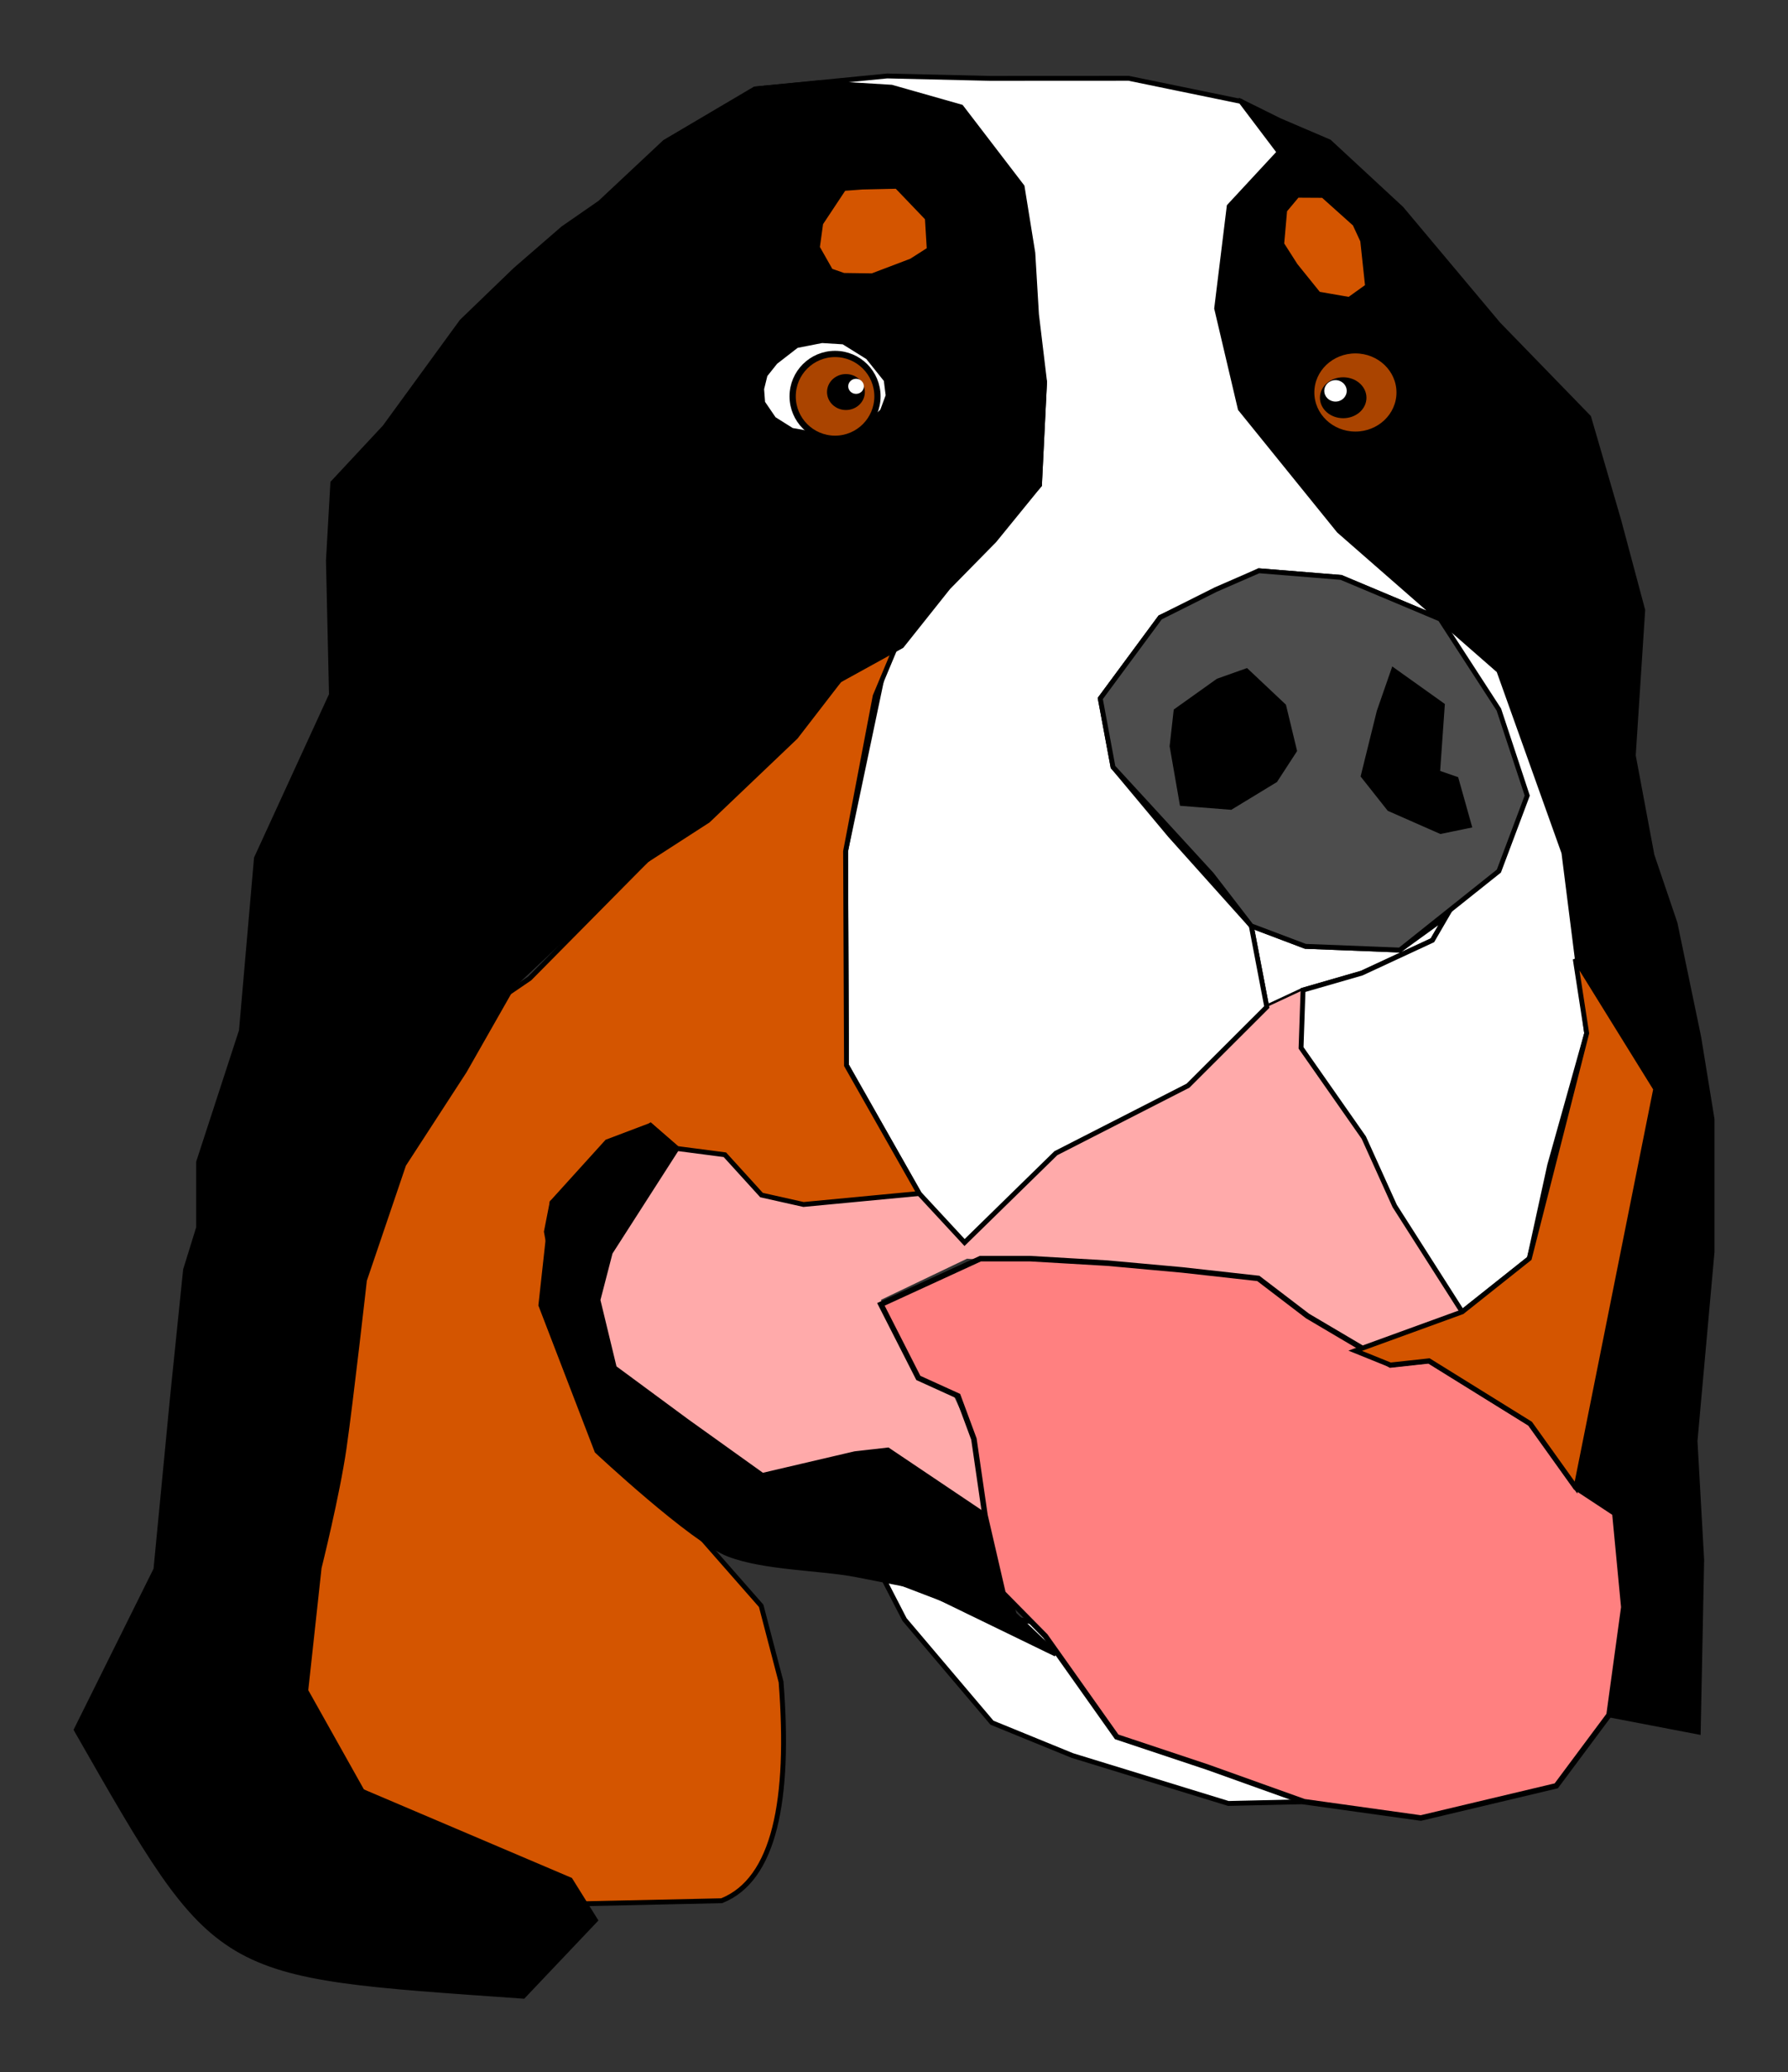 <?xml version="1.0" encoding="UTF-8" standalone="no"?>
<!-- Created with Inkscape (http://www.inkscape.org/) -->

<svg
   width="97.265mm"
   height="112.728mm"
   viewBox="0 0 97.265 112.728"
   version="1.1"
   id="svg5"
   inkscape:version="1.1.2 (0a00cf5339, 2022-02-04)"
   sodipodi:docname="Bernese_Mountain_Dog.svg"
   xmlns:inkscape="http://www.inkscape.org/namespaces/inkscape"
   xmlns:sodipodi="http://sodipodi.sourceforge.net/DTD/sodipodi-0.dtd"
   xmlns="http://www.w3.org/2000/svg"
   xmlns:svg="http://www.w3.org/2000/svg">
  <rect x="0" y="0" width="97.265" height="112.728" fill="#333333" stroke="none"/>
  <sodipodi:namedview
     id="namedview7"
     pagecolor="#ffffff"
     bordercolor="#666666"
     borderopacity="1.0"
     inkscape:pageshadow="2"
     inkscape:pageopacity="0.0"
     inkscape:pagecheckerboard="0"
     inkscape:document-units="mm"
     showgrid="false"
     inkscape:zoom="0.98520765"
     inkscape:cx="521.20992"
     inkscape:cy="123.32426"
     inkscape:window-width="1846"
     inkscape:window-height="1016"
     inkscape:window-x="0"
     inkscape:window-y="0"
     inkscape:window-maximized="1"
     inkscape:current-layer="layer1"
     fit-margin-top="4"
     fit-margin-left="4"
     fit-margin-right="4"
     fit-margin-bottom="4" />
  <defs
     id="defs2">
    <inkscape:path-effect
       effect="spiro"
       id="path-effect2111"
       is_visible="true"
       lpeversion="1" />
  </defs>
  <g
     inkscape:label="Layer 1"
     inkscape:groupmode="layer"
     id="layer1"
     transform="translate(-54.552,-61.987)">
    <path
       style="fill:#ffffff;stroke:#000000;stroke-width:0.265px;stroke-linecap:butt;stroke-linejoin:miter;stroke-opacity:1"
       d="m 122.618,112.352 0.844,4.413 1.973,-0.92 3.194,-0.923 3.844,-1.785 0.746,-1.291 -2.518,1.821 -5.138,-0.202 -2.946,-1.113 0.844,4.413 1.973,-0.92 3.194,-0.923 3.844,-1.785"
       id="path2624" />
    <path
       style="fill:#ffaaaa;stroke:none;stroke-width:0.265px;stroke-linecap:butt;stroke-linejoin:miter;stroke-opacity:1"
       d="m 102.472,132.696 1.762,3.61 1.865,0.883 1.432,3.078 0.602,4.149 -2.346,-0.093 -4.728,-3.255 -5.035,1.178 -8.054,-5.853 -0.892,-3.688 0.669,-2.581 3.632,-5.663 2.605,0.34 4.279,2.705 6.291,-0.594 7.434,-2.193 7.188,-3.673 4.286,-4.28 1.973,-0.92 4.985,11.742 3.673,5.761 -5.821,2.117 -8.035,-4.04 -13.081,-0.97 z"
       id="path5125"
       sodipodi:nodetypes="ccccccccccccccccccccccccc" />
    <path
       style="fill:#000000;stroke:#000000;stroke-width:0.265px;stroke-linecap:butt;stroke-linejoin:miter;stroke-opacity:1"
       d="m 120.737,78.764 1.285,5.462 2.949,3.548 0.824,3.383 4.188,2.285 3.523,2.643 3.497,5.364 2.056,6.649 1.184,6.057 1.153,2.555 3.224,4.512 -2.372,6.262 -1.252,7.621 -1.492,5.369 -0.866,3.15 -1.338,7.313 1.157,3.345 3.627,0.991 4.851,0.93 0.187,-9.366 -0.362,-6.465 0.926,-10.286 v -7.216 l -0.727,-4.469 -1.288,-6.189 -1.254,-3.699 -1.016,-5.427 0.513,-7.91 -1.303,-4.874 -1.635,-5.615 -4.924,-5.071 -5.267,-6.281 -3.924,-3.635 -2.694,-1.153 -2.113,-1.047 -0.915,5.167 -0.555,3.854 z"
       id="path4453"
       sodipodi:nodetypes="cccccccccccccccccccccccccccccccccccccc" />
    <path
       style="fill:#ffffff;stroke:#000000;stroke-width:0.265px;stroke-linecap:butt;stroke-linejoin:miter;stroke-opacity:1"
       d="m 106.841,70.396 4.532,12.361 -0.277,5.618 -8.22,8.866 -2.326,11.056 0.05,11.644 3.954,6.97 2.469,2.666 4.966,-4.859 7.188,-3.673 4.286,-4.28 -0.844,-4.413 -4.415,-4.927 -3.105,-3.715 -0.693,-3.728 3.258,-4.409 5.372,-2.538 4.47,0.362 4.863,2.04 3.789,5.789 -0.227,5.965 -3.457,5.946 -3.844,1.785 -3.194,0.923 -0.108,3.144 3.412,4.879 1.681,3.719 3.673,5.761 3.651,-2.903 1.111,-5.083 2.01,-7.169 -1.24,-9.821 -3.538,-9.903 -8.7,-7.609 -5.366,-6.633 -1.285,-5.462 0.682,-5.557 2.725,-2.94 -2.09,-2.766 -6.101,-1.255 -7.548,0.004 -5.595,-0.131 -7.204,0.709 6.787,2.35 z"
       id="path87"
       sodipodi:nodetypes="ccccccccccccccccccccccccccccccccccccccccccccc" />
    <path
       style="fill:#4d4d4d;stroke:#000000;stroke-width:0.265px;stroke-linecap:butt;stroke-linejoin:miter;stroke-opacity:1"
       d="m 117.222,106.022 3.242,3.535 2.154,2.795 2.946,1.113 5.138,0.202 5.387,-4.295 1.543,-4.108 -1.544,-4.678 -3.193,-4.924 -5.39,-2.265 -4.47,-0.362 -2.338,1.019 -3.034,1.52 -3.258,4.409 0.693,3.728 z"
       id="path268"
       sodipodi:nodetypes="cccccccccccccccc" />
    <path
       style="fill:#000000;stroke:#000000;stroke-width:0.265px;stroke-linecap:butt;stroke-linejoin:miter;stroke-opacity:1"
       d="m 118.855,105.695 2.645,0.208 2.424,-1.475 1.047,-1.611 -0.585,-2.427 -2.027,-1.911 -1.547,0.549 -2.285,1.63 -0.215,1.92 z"
       id="path538" />
    <path
       style="fill:#000000;stroke:#000000;stroke-width:0.265px;stroke-linecap:butt;stroke-linejoin:miter;stroke-opacity:1"
       d="m 128.711,104.194 1.417,1.791 2.795,1.231 1.553,-0.32 -0.711,-2.531 -1.01,-0.349 0.258,-3.67 -2.657,-1.895 -0.779,2.24 z"
       id="path686" />
    <path
       style="fill:#d45500;stroke:#000000;stroke-width:0.265px;stroke-linecap:butt;stroke-linejoin:miter;stroke-opacity:1"
       d="m 104.554,126.91 -3.954,-6.97 -0.05,-11.644 1.611,-8.449 1.451,-3.466 -3.399,2.61 -5.556,5.732 -4.928,4.053 -6.363,6.435 -5.446,3.712 -5.66,7.804 -0.369,10.826 -4.329,12.998 -0.28,5.958 6.973,2.925 11.196,6.131 8.358,-0.184 c 2.878,-1.149 3.73,-5.467 3.233,-11.897 l -1.083,-4.144 -4.761,-5.425 -4.418,-5.109 -1.843,-6.194 -0.662,-3.624 0.312,-1.591 5.348,-4.19 1.444,1.255 2.605,0.34 1.994,2.193 2.285,0.512 z"
       id="path834"
       sodipodi:nodetypes="cccccccccccccccccccccccccccccc" />
    <path
       style="fill:#000000;stroke:#000000;stroke-width:0.265px;stroke-linecap:butt;stroke-linejoin:miter;stroke-opacity:1"
       d="m 95.608,66.829 -4.89,2.886 -3.521,3.299 -2.013,1.396 -2.601,2.255 -2.911,2.808 -4.187,5.746 -2.829,3.035 -0.239,4.225 0.165,7.298 -4.081,8.894 -0.817,9.385 -2.328,7.146 v 3.565 l -0.711,2.298 -0.709,6.916 -0.902,9.376 -4.332,8.723 c 7.817,13.656 7.387,13.296 24.313,14.496 l 3.924,-4.138 -1.366,-2.19 v 0 l -11.318,-4.817 -3.07,-5.476 0.727,-6.686 c 0,0 0.987,-3.951 1.355,-6.495 0.368,-2.544 1.11,-9.148 1.11,-9.148 l 2.135,-6.287 3.304,-5.09 2.665,-4.685 7.25,-6.789 3.334,-2.153 4.77,-4.546 2.381,-3.086 3.383,-1.865 2.534,-3.184 2.51,-2.555 2.455,-3.015 0.277,-5.618 -0.44,-3.662 -0.199,-3.342 -0.583,-3.61 -3.316,-4.331 -3.785,-1.076 -3.93,-0.24 z"
       id="path1624"
       sodipodi:nodetypes="cccccccccccccccccccccccccscccccccccccccccccccc" />
    <g
       id="g3872"
       transform="translate(210.281,-5.503)">
      <path
         style="fill:#ffffff;stroke:#000000;stroke-width:0.215px;stroke-linecap:butt;stroke-linejoin:miter;stroke-opacity:1"
         d="m -114.216,89.386 0.6,0.88 0.97,0.61 1.498,0.266 1.655,-0.045 0.953,-0.518 0.792,-0.743 0.307,-0.832 -0.105,-0.836 -0.982,-1.228 -1.324,-0.825 -1.16,-0.072 -1.374,0.27 -1.146,0.889 -0.553,0.695 -0.186,0.754 z"
         id="path1961" />
      <circle
         style="fill:#aa4400;stroke:#000000;stroke-width:0.339;stroke-miterlimit:4;stroke-dasharray:none;stroke-opacity:1"
         id="path3754"
         cx="-110.303"
         cy="89.051"
         r="2.307" />
      <ellipse
         style="fill:#000000;stroke-width:0.295"
         id="path2303"
         cx="-109.711"
         cy="88.816"
         rx="1.029"
         ry="0.978" />
      <ellipse
         style="fill:#ffffff;stroke:none;stroke-width:0;stroke-miterlimit:4;stroke-dasharray:none"
         id="path2407"
         cx="-109.161"
         cy="88.505"
         rx="0.426"
         ry="0.41" />
    </g>
    <g
       id="g7686"
       transform="matrix(1.218,0,0,1.218,228.684,-24.288)">
      <ellipse
         style="fill:#aa4400;stroke:#000000;stroke-width:0.3;stroke-miterlimit:4;stroke-dasharray:none;stroke-opacity:1"
         id="path3896"
         cx="-82.43"
         cy="88.362"
         rx="1.984"
         ry="1.895" />
      <ellipse
         style="fill:#000000;stroke:#000000;stroke-width:0.35;stroke-miterlimit:4;stroke-dasharray:none;stroke-opacity:1"
         id="path4078"
         cx="-82.975"
         cy="88.597"
         rx="0.864"
         ry="0.739" />
      <ellipse
         style="fill:#ffffff;stroke:none;stroke-width:0.274;stroke-miterlimit:4;stroke-dasharray:none;stroke-opacity:1"
         id="path4204"
         cx="-83.319"
         cy="88.29"
         rx="0.501"
         ry="0.479" />
    </g>
    <path
       style="fill:#ffffff;stroke:#000000;stroke-width:0.265px;stroke-linecap:butt;stroke-linejoin:miter;stroke-opacity:1"
       d="m 103.759,150.086 4.755,5.611 4.369,1.785 8.49,2.608 6.059,-0.139 5.096,-0.592 1.862,-1.552 -12.226,-1.212 -7.936,-3.902 -3.521,-2.479 -2.958,-0.512 -5.218,-1.997 z"
       id="path4829" />
    <path
       style="fill:#000000;stroke:#000000;stroke-width:0.265px;stroke-linecap:butt;stroke-linejoin:miter;stroke-opacity:1"
       d="m 111.989,151.969 -7.56,-3.673 c 0,0 -1.335,-0.267 -3.286,-0.647 -1.951,-0.38 -4.994,-0.362 -6.959,-1.117 -1.966,-0.755 -7.158,-5.612 -7.158,-5.612 l -3.052,-7.936 0.614,-5.589 2.985,-3.296 2.363,-0.894 1.444,1.255 -3.632,5.663 -0.669,2.581 0.892,3.688 3.939,2.906 4.115,2.946 5.035,-1.178 v 0 l 1.792,-0.203 5.282,3.551 1.592,5.387 z"
       id="path4977"
       sodipodi:nodetypes="ccssccccccccccccccccc" />
    <path
       style="fill:#ff8080;stroke:#000000;stroke-width:0.3px;stroke-linecap:butt;stroke-linejoin:miter;stroke-opacity:1"
       d="m 102.472,132.94 2.037,4.003 2.155,0.979 0.868,2.345 0.602,4.149 0.979,4.232 2.303,2.336 3.883,5.484 4.965,1.655 5.228,1.872 6.352,0.887 7.367,-1.751 2.872,-3.858 0.802,-5.859 -0.487,-5.112 -2.116,-1.394 -2.49,-3.483 -5.504,-3.416 -2.099,0.229 -4.509,-2.664 -2.678,-2.045 -4.149,-0.462 -4.062,-0.369 -4.214,-0.245 h -2.692 z"
       id="path1210" />
    <path
       style="fill:#d45500;stroke:#000000;stroke-width:0.146px;stroke-linecap:butt;stroke-linejoin:miter;stroke-opacity:1"
       d="m 101.988,76.931 2.112,-0.802 0.94,-0.6 -0.1,-1.649 -1.627,-1.699 -1.849,0.041 -0.976,0.072 -1.233,1.86 -0.177,1.283 0.7,1.235 0.679,0.237 z"
       id="path7272" />
    <path
       style="fill:#d45500;stroke:#000000;stroke-width:0.219px;stroke-linecap:butt;stroke-linejoin:miter;stroke-opacity:1"
       d="m 125.04,76.416 1.248,1.548 1.655,0.287 0.979,-0.701 -0.264,-2.463 -0.418,-0.904 -1.723,-1.544 -1.384,-0.008 -0.673,0.804 -0.161,1.822 z"
       id="path7488" />
    <path
       style="fill:#d45500;stroke:#000000;stroke-width:0.265px;stroke-linecap:butt;stroke-linejoin:miter;stroke-opacity:1"
       d="m 140.244,114.156 4.377,7.066 -4.337,21.687 -2.49,-3.483 -5.504,-3.416 -2.099,0.229 -1.918,-0.775 5.821,-2.117 3.651,-2.903 3.121,-12.251 z"
       id="path1023" />
  </g>
</svg>
